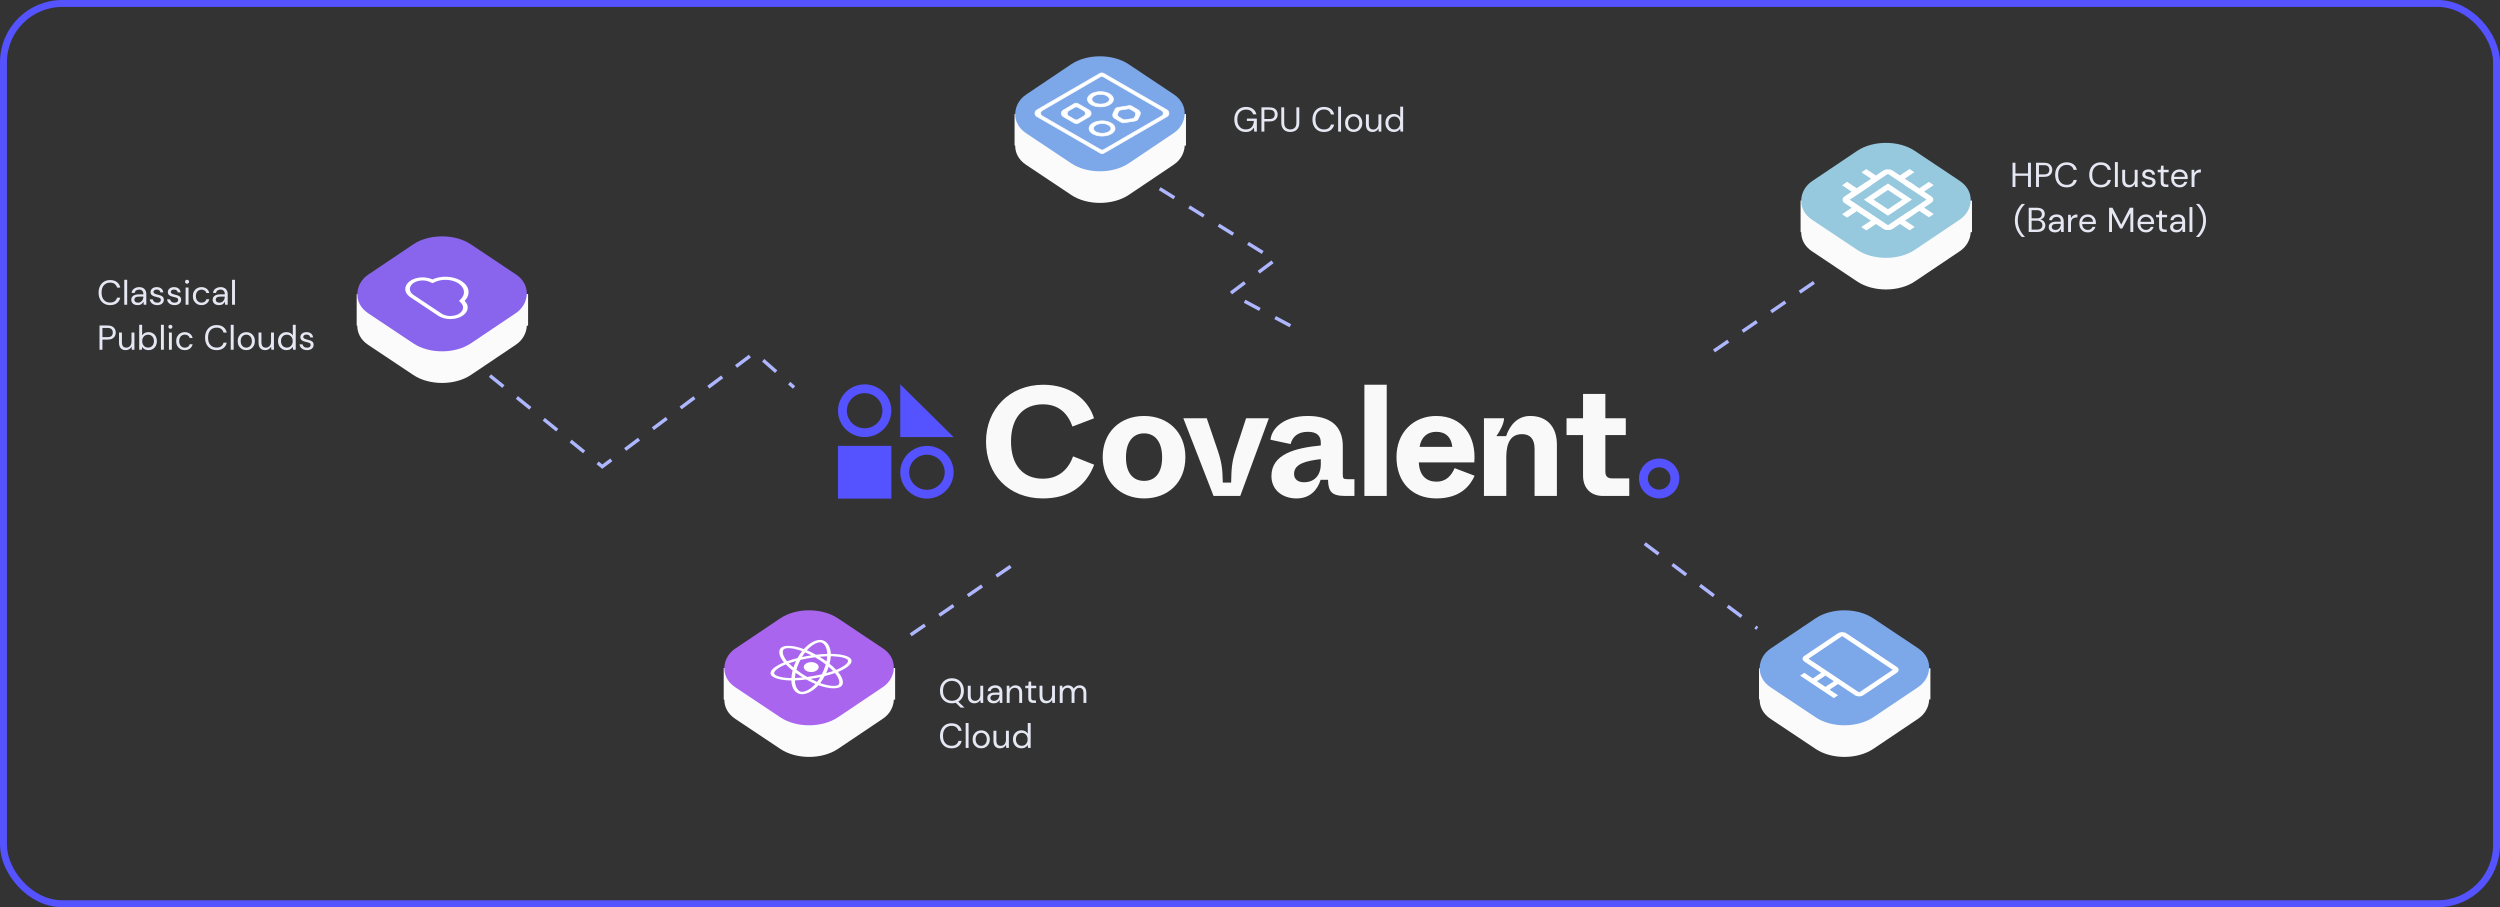 <svg width="722" height="262" viewBox="0 0 722 262" fill="none" xmlns="http://www.w3.org/2000/svg">
<rect x="0" y="0" width="722" height="262" fill="#333333" stroke="none"/>
<path d="M249.709 113.538C250.725 113.538 251.719 113.836 252.564 114.394C253.409 114.952 254.068 115.745 254.457 116.673C254.846 117.6 254.948 118.621 254.749 119.606C254.551 120.591 254.061 121.495 253.343 122.205C252.624 122.915 251.708 123.399 250.711 123.595C249.714 123.791 248.681 123.69 247.742 123.306C246.803 122.922 246 122.271 245.436 121.436C244.871 120.601 244.57 119.62 244.57 118.615C244.571 117.269 245.113 115.979 246.077 115.027C247.04 114.075 248.346 113.54 249.709 113.538ZM249.709 111C248.184 111 246.694 111.447 245.426 112.283C244.158 113.12 243.17 114.31 242.587 115.701C242.003 117.093 241.851 118.624 242.148 120.101C242.446 121.578 243.18 122.935 244.258 124C245.336 125.065 246.71 125.791 248.205 126.084C249.7 126.378 251.25 126.227 252.659 125.651C254.067 125.075 255.271 124.099 256.118 122.846C256.965 121.594 257.418 120.122 257.418 118.615C257.418 117.615 257.218 116.625 256.831 115.701C256.443 114.777 255.876 113.938 255.16 113.23C254.444 112.523 253.594 111.962 252.659 111.58C251.724 111.197 250.721 111 249.709 111V111Z" fill="#5552FF"/>
<path d="M267.696 131.308C268.713 131.308 269.706 131.605 270.551 132.163C271.396 132.721 272.055 133.514 272.444 134.442C272.833 135.369 272.935 136.39 272.737 137.375C272.538 138.36 272.049 139.264 271.33 139.974C270.611 140.685 269.696 141.168 268.699 141.364C267.702 141.56 266.669 141.459 265.729 141.075C264.79 140.691 263.988 140.04 263.423 139.205C262.858 138.37 262.557 137.389 262.557 136.385C262.558 135.039 263.1 133.748 264.064 132.796C265.027 131.845 266.334 131.309 267.696 131.308ZM267.696 128.769C266.171 128.769 264.681 129.216 263.413 130.053C262.146 130.889 261.158 132.079 260.574 133.47C259.991 134.862 259.838 136.393 260.135 137.87C260.433 139.347 261.167 140.704 262.245 141.769C263.323 142.834 264.697 143.56 266.192 143.854C267.688 144.147 269.238 143.997 270.646 143.42C272.055 142.844 273.259 141.868 274.106 140.615C274.953 139.363 275.405 137.891 275.405 136.385C275.405 134.365 274.593 132.428 273.147 131C271.701 129.572 269.741 128.769 267.696 128.769V128.769Z" fill="#5552FF"/>
<path d="M259.987 111L275.405 126.231H259.987V111Z" fill="#5552FF"/>
<path d="M257.418 128.769H242V144H257.418V128.769Z" fill="#5552FF"/>
<path d="M479.164 134.953C479.81 134.953 480.442 135.142 480.979 135.497C481.516 135.851 481.935 136.355 482.182 136.945C482.429 137.535 482.494 138.183 482.368 138.809C482.242 139.435 481.931 140.01 481.474 140.462C481.017 140.913 480.435 141.22 479.801 141.345C479.168 141.469 478.511 141.405 477.914 141.161C477.317 140.917 476.807 140.503 476.448 139.973C476.089 139.442 475.897 138.818 475.897 138.18C475.898 137.324 476.243 136.504 476.855 135.899C477.468 135.294 478.298 134.954 479.164 134.953ZM479.164 132.414C478.01 132.414 476.881 132.753 475.922 133.386C474.962 134.02 474.214 134.92 473.772 135.974C473.33 137.027 473.215 138.186 473.44 139.305C473.665 140.423 474.221 141.45 475.037 142.257C475.853 143.063 476.893 143.612 478.026 143.835C479.158 144.057 480.331 143.943 481.397 143.506C482.464 143.07 483.375 142.331 484.017 141.383C484.658 140.435 485 139.32 485 138.18C485 136.651 484.385 135.184 483.291 134.103C482.196 133.022 480.712 132.414 479.164 132.414Z" fill="#5552FF"/>
<path d="M284.763 127.486C284.763 118.248 291.482 111.117 301.288 111.117C308.915 111.117 314.271 115.243 315.952 120.804L309.732 123.181C308.37 119.369 305.737 116.768 301.197 116.768C295.477 116.768 291.981 120.67 291.981 127.486C291.981 134.303 295.386 138.25 301.197 138.25C305.737 138.25 308.551 135.559 309.913 131.792L315.996 134.214C313.681 140.268 308.869 143.945 301.197 143.945C291.255 143.945 284.763 137.039 284.763 127.486Z" fill="#F9F9F9"/>
<path d="M318.461 132.016C318.461 124.84 323.455 120.132 330.4 120.132C337.346 120.132 342.34 124.84 342.34 132.016C342.34 139.326 337.346 143.945 330.4 143.945C323.455 143.945 318.461 138.923 318.461 132.016ZM335.621 132.106C335.621 127.486 333.488 125.154 330.4 125.154C327.313 125.154 325.18 127.486 325.18 132.106C325.18 136.725 327.313 138.878 330.4 138.878C333.488 138.878 335.621 136.725 335.621 132.106V132.106Z" fill="#F9F9F9"/>
<path d="M350.467 143.228L341.751 120.804H348.515L351.647 129.998C352.873 133.63 353.055 135.379 353.146 139.371H355.552C355.643 135.379 355.733 133.406 356.868 129.998L359.865 120.804H366.447L358.184 143.228H350.467Z" fill="#F9F9F9"/>
<path d="M367.19 137.487C367.19 131.209 373.908 129.37 381.444 128.652V127.8C381.444 125.872 380.309 124.706 377.721 124.706C374.77 124.706 373.273 126.141 372.727 128.249L366.917 126.993C367.28 123.495 371.048 120.132 377.676 120.132C384.032 120.132 387.8 122.912 387.8 128.832V137.039C387.8 138.16 387.936 138.385 389.161 138.385H391.159V143.228H388.481C384.485 143.228 383.623 141.883 383.532 138.564H381.399C380.491 141.479 378.357 143.945 374.453 143.945C370.276 143.945 367.19 141.434 367.19 137.487ZM381.444 134.034V132.599C377.267 133.092 373.726 133.9 373.726 136.86C373.726 138.339 374.725 139.281 376.677 139.281C379.174 139.281 381.444 137.667 381.444 134.034Z" fill="#F9F9F9"/>
<path d="M394.038 143.228V111.109H400.485V143.228H394.038Z" fill="#F9F9F9"/>
<path d="M403.305 131.971C403.305 124.93 408.207 120.132 414.79 120.132C422.416 120.132 426.412 126.051 425.776 133.541H409.751C409.932 137.487 412.066 139.102 414.835 139.102C417.74 139.102 419.148 137.308 420.101 135.2L425.866 137.398C424.596 140.268 421.736 143.945 414.835 143.945C407.844 143.945 403.305 139.326 403.305 131.971ZM419.42 129.056C419.148 126.276 417.514 124.706 414.79 124.706C412.203 124.706 410.432 126.231 409.978 129.056H419.42Z" fill="#F9F9F9"/>
<path d="M428.567 143.228V120.804H434.378C434.333 122.284 433.379 124.213 432.153 125.962H434.968C436.012 122.778 438.282 120.132 441.914 120.132C446.907 120.132 449.631 123.405 449.631 128.383V143.228H443.185V129.594C443.185 126.634 441.777 125.379 439.553 125.379C435.059 125.379 435.013 130.222 435.013 132.599V143.228L428.567 143.228Z" fill="#F9F9F9"/>
<path d="M462.948 143.228C459.271 143.228 457.183 140.851 457.183 137.353V125.648H452.416V120.804H457.183V113.763H463.629V120.804H469.53V125.648H463.629V136.187C463.629 137.532 464.219 138.16 465.626 138.16H470.53V143.228H462.948Z" fill="#F9F9F9"/>
<rect x="520.009" y="57.922" width="49.5" height="9.131" fill="#FBFBFB"/>
<rect width="35.693" height="35.693" rx="10" transform="matrix(0.832 0.555 -0.83 0.558 544.633 47.131)" fill="#FBFBFB"/>
<rect width="35.693" height="35.693" rx="10" transform="matrix(0.832 0.555 -0.83 0.558 544.63 38)" fill="#96C8DE"/>
<g clip-path="url(#clip0_85_175)">
<path d="M552.873 65.53L550.095 63.678L552.871 61.813L551.482 60.887L545.236 65.082L534.122 57.673L545.226 50.215L551.477 54.383L552.865 53.451L550.087 51.599L552.863 49.734L551.474 48.808L548.698 50.672L546.614 49.283C545.85 48.774 544.6 48.777 543.837 49.289L541.755 50.688L538.977 48.835L537.589 49.768L540.367 51.62L536.203 54.416L533.425 52.564L532.037 53.496L534.815 55.349L532.733 56.747C531.97 57.26 531.97 58.096 532.734 58.605L534.818 59.995L532.042 61.859L533.431 62.785L536.207 60.921L540.375 63.699L537.599 65.564L538.988 66.49L541.764 64.625L543.848 66.014C544.612 66.524 545.862 66.521 546.625 66.008L548.707 64.61L551.485 66.462L552.873 65.53Z" fill="white"/>
<path d="M533.453 52.583L536.231 54.435L539.007 52.571L540.396 53.497L534.15 57.692L545.264 65.101L556.367 57.643L550.116 53.475L551.504 52.543L554.282 54.395L557.058 52.531L558.448 53.457L555.672 55.322L557.755 56.711C558.52 57.22 558.52 58.056 557.757 58.569L555.675 59.967L558.453 61.82L557.065 62.752L554.287 60.9L550.123 63.696L552.901 65.549L551.513 66.481L548.735 64.629L546.653 66.027C545.889 66.54 544.64 66.542 543.876 66.033L541.792 64.644L539.016 66.508L537.627 65.582L540.403 63.718L536.235 60.939L533.459 62.804L532.07 61.878L534.846 60.013L532.762 58.624C531.998 58.115 531.998 57.278 532.761 56.766L534.843 55.367L532.065 53.515L533.453 52.583Z" fill="white"/>
<path d="M545.234 62.295L538.288 57.664L545.228 53.003L552.174 57.634L545.234 62.295ZM541.065 57.658L545.233 60.436L549.397 57.64L545.229 54.861L541.065 57.658Z" fill="white"/>
</g>
<path d="M495 101.347L524.688 81" stroke="#AEB6FF" stroke-dasharray="5 5"/>
<path d="M475 157L507.5 181.5" stroke="#AEB6FF" stroke-dasharray="5 5"/>
<path d="M141.5 108.492L173.932 134.762L217.9 101.842L229.329 111.891" stroke="#AEB6FF" stroke-dasharray="5 5"/>
<path d="M334.911 54.486L368.191 75.101L355.279 84.776L376.155 95.942" stroke="#AEB6FF" stroke-dasharray="5 5"/>
<path d="M263 183.347L292.688 163" stroke="#AEB6FF" stroke-dasharray="5 5"/>
<rect x="293.009" y="32.921" width="49.5" height="9.131" fill="#FBFBFB"/>
<rect width="35.693" height="35.693" rx="10" transform="matrix(0.832 0.555 -0.83 0.558 317.633 22.131)" fill="#FBFBFB"/>
<rect width="35.693" height="35.693" rx="10" transform="matrix(0.832 0.555 -0.83 0.558 317.63 13)" fill="#7CA7E9"/>
<path d="M300.977 33.482C300.378 33.136 300.377 32.272 300.976 31.924L317.739 22.195C318.018 22.033 318.362 22.033 318.641 22.194L335.504 31.928C336.104 32.274 336.105 33.138 335.506 33.486L318.742 43.215C318.464 43.377 318.12 43.377 317.841 43.216L300.977 33.482ZM337.036 33.659C337.768 33.234 337.767 32.177 337.034 31.754L318.741 21.202C318.4 21.006 317.98 21.006 317.639 21.203L299.446 31.751C298.714 32.175 298.715 33.233 299.448 33.656L317.741 44.208C318.082 44.404 318.502 44.404 318.843 44.206L337.036 33.659Z" fill="white" stroke="#FCFCFC" stroke-width="0.2"/>
<path d="M316.042 29.654C315.548 29.357 315.325 29.001 315.325 28.667C315.325 28.332 315.549 27.976 316.043 27.679C316.535 27.384 317.194 27.233 317.858 27.233C318.522 27.233 319.18 27.384 319.672 27.679C320.167 27.976 320.39 28.332 320.39 28.667C320.39 29.001 320.167 29.357 319.674 29.653C319.155 29.924 318.496 30.062 317.838 30.062C317.181 30.062 316.534 29.924 316.042 29.654ZM320.437 27.098C319.703 26.678 318.752 26.471 317.807 26.471C316.861 26.471 315.91 26.678 315.176 27.098C314.442 27.517 314.052 28.081 314.052 28.667C314.052 29.252 314.442 29.817 315.176 30.236C315.91 30.656 316.861 30.863 317.807 30.863C318.752 30.863 319.703 30.656 320.437 30.236C321.171 29.817 321.561 29.252 321.561 28.667C321.561 28.081 321.171 27.517 320.437 27.098Z" fill="white" stroke="#FCFCFC" stroke-width="0.2"/>
<path d="M316.502 38.087C316.008 37.791 315.785 37.435 315.785 37.101C315.785 36.766 316.009 36.41 316.503 36.113C316.995 35.818 317.654 35.667 318.318 35.667C318.982 35.667 319.64 35.818 320.132 36.113C320.627 36.41 320.85 36.766 320.85 37.101C320.85 37.435 320.627 37.791 320.133 38.087C319.641 38.358 318.982 38.496 318.318 38.496C317.653 38.496 316.994 38.358 316.502 38.087ZM320.897 35.532C320.163 35.112 319.212 34.905 318.267 34.905C317.321 34.905 316.37 35.112 315.636 35.532C314.902 35.951 314.512 36.515 314.512 37.101C314.512 37.686 314.902 38.251 315.636 38.67C316.37 39.089 317.321 39.296 318.267 39.296C319.212 39.296 320.163 39.089 320.897 38.67C321.631 38.251 322.021 37.686 322.021 37.101C322.021 36.515 321.631 35.951 320.897 35.532Z" fill="white" stroke="#FCFCFC" stroke-width="0.2"/>
<path d="M323.184 33.842C322.776 33.61 322.614 33.102 322.815 32.676L323.011 32.259C323.139 31.987 323.393 31.797 323.69 31.752L325.83 31.426C326.033 31.395 326.24 31.434 326.418 31.537L327.538 32.188C327.934 32.419 328.094 32.91 327.909 33.33L327.725 33.747C327.6 34.028 327.341 34.227 327.037 34.273L324.907 34.598C324.707 34.629 324.502 34.591 324.327 34.491L323.184 33.842ZM329.218 33.226C329.472 32.708 329.282 32.083 328.784 31.792L326.829 30.651C326.609 30.524 326.353 30.476 326.102 30.515L322.787 31.041C322.427 31.098 322.118 31.33 321.963 31.661L321.451 32.755C321.21 33.27 321.401 33.885 321.893 34.172L323.862 35.32C324.082 35.448 324.339 35.496 324.59 35.456L327.865 34.93C328.218 34.874 328.522 34.649 328.679 34.328L329.218 33.226Z" fill="white" stroke="#FCFCFC" stroke-width="0.2"/>
<path d="M308.655 33.536C308.053 33.19 308.053 32.322 308.655 31.976L310.381 30.983C310.659 30.823 311 30.823 311.278 30.983L313.004 31.976C313.606 32.322 313.606 33.19 313.004 33.536L311.278 34.529C311 34.689 310.659 34.689 310.381 34.529L308.655 33.536ZM314.569 33.712C315.294 33.284 315.289 32.234 314.56 31.812L311.334 29.946C310.99 29.748 310.566 29.75 310.224 29.951L307.09 31.8C306.365 32.228 306.37 33.278 307.099 33.7L310.325 35.566C310.669 35.765 311.093 35.763 311.435 35.561L314.569 33.712Z" fill="white" stroke="#FCFCFC" stroke-width="0.2"/>
<rect x="103.009" y="84.921" width="49.5" height="9.131" fill="#FBFBFB"/>
<rect width="35.693" height="35.693" rx="10" transform="matrix(0.832 0.555 -0.83 0.558 127.633 74.131)" fill="#FBFBFB"/>
<rect width="35.693" height="35.693" rx="10" transform="matrix(0.832 0.555 -0.83 0.558 127.63 65)" fill="#8965EE"/>
<g clip-path="url(#clip1_85_175)">
<path d="M134.178 86.888C134.536 86.534 134.809 86.154 134.997 85.763C135.627 84.473 135.351 83.034 134.169 81.874C133.938 81.65 133.673 81.436 133.395 81.244L133.361 81.222C132.936 80.938 132.459 80.696 131.949 80.507C129.81 79.693 127.069 79.707 124.89 80.696C122.907 79.778 120.218 79.94 118.507 81.083C118.092 81.362 117.762 81.678 117.532 82.022C117.306 82.326 117.16 82.658 117.094 82.993C116.879 83.997 117.353 85.051 118.505 85.826L126.541 91.183C126.607 91.227 126.673 91.271 126.744 91.306C128.464 92.332 131.021 92.441 132.931 91.551C133.181 91.433 133.412 91.304 133.619 91.164C135.297 90.037 135.587 88.237 134.178 86.888ZM132.165 90.82C130.788 91.46 128.948 91.393 127.687 90.672C127.621 90.635 127.55 90.594 127.484 90.55L119.448 85.192C118.891 84.821 118.55 84.361 118.427 83.881C118.327 83.486 118.369 83.085 118.557 82.706C118.726 82.339 119.023 82.001 119.447 81.716C120.705 80.877 122.673 80.757 124.137 81.43L124.888 81.779L125.647 81.434C127.608 80.54 130.213 80.63 132.022 81.615C132.159 81.688 132.291 81.77 132.419 81.855C132.66 82.015 132.872 82.189 133.066 82.381C133.09 82.403 133.109 82.422 133.128 82.447C134.3 83.651 134.284 85.192 133.078 86.388L132.969 86.492L132.969 86.499L132.564 86.897L132.692 87.02L132.872 87.19L133.089 87.398C133.642 87.937 133.86 88.587 133.687 89.235C133.513 89.882 132.976 90.445 132.165 90.82Z" fill="white"/>
</g>
<path d="M31.81 88.12C31.123 88.12 30.53 87.97 30.03 87.67C29.537 87.363 29.153 86.94 28.88 86.4C28.607 85.853 28.47 85.22 28.47 84.5C28.47 83.787 28.607 83.16 28.88 82.62C29.153 82.073 29.537 81.647 30.03 81.34C30.53 81.033 31.123 80.88 31.81 80.88C32.61 80.88 33.26 81.073 33.76 81.46C34.267 81.84 34.59 82.373 34.73 83.06H33.8C33.693 82.627 33.473 82.28 33.14 82.02C32.813 81.753 32.37 81.62 31.81 81.62C31.31 81.62 30.873 81.737 30.5 81.97C30.127 82.197 29.837 82.527 29.63 82.96C29.43 83.387 29.33 83.9 29.33 84.5C29.33 85.1 29.43 85.617 29.63 86.05C29.837 86.477 30.127 86.807 30.5 87.04C30.873 87.267 31.31 87.38 31.81 87.38C32.37 87.38 32.813 87.253 33.14 87C33.473 86.74 33.693 86.397 33.8 85.97H34.73C34.59 86.643 34.267 87.17 33.76 87.55C33.26 87.93 32.61 88.12 31.81 88.12ZM35.887 88V80.8H36.727V88H35.887ZM39.754 88.12C39.341 88.12 38.997 88.05 38.724 87.91C38.451 87.77 38.247 87.583 38.114 87.35C37.981 87.117 37.914 86.863 37.914 86.59C37.914 86.083 38.107 85.693 38.494 85.42C38.881 85.147 39.407 85.01 40.074 85.01H41.414V84.95C41.414 84.517 41.301 84.19 41.074 83.97C40.847 83.743 40.544 83.63 40.164 83.63C39.837 83.63 39.554 83.713 39.314 83.88C39.081 84.04 38.934 84.277 38.874 84.59H38.014C38.047 84.23 38.167 83.927 38.374 83.68C38.587 83.433 38.851 83.247 39.164 83.12C39.477 82.987 39.811 82.92 40.164 82.92C40.857 82.92 41.377 83.107 41.724 83.48C42.077 83.847 42.254 84.337 42.254 84.95V88H41.504L41.454 87.11C41.314 87.39 41.107 87.63 40.834 87.83C40.567 88.023 40.207 88.12 39.754 88.12ZM39.884 87.41C40.204 87.41 40.477 87.327 40.704 87.16C40.937 86.993 41.114 86.777 41.234 86.51C41.354 86.243 41.414 85.963 41.414 85.67V85.66H40.144C39.651 85.66 39.301 85.747 39.094 85.92C38.894 86.087 38.794 86.297 38.794 86.55C38.794 86.81 38.887 87.02 39.074 87.18C39.267 87.333 39.537 87.41 39.884 87.41ZM45.414 88.12C44.821 88.12 44.328 87.97 43.934 87.67C43.541 87.37 43.311 86.963 43.244 86.45H44.104C44.158 86.71 44.294 86.937 44.514 87.13C44.741 87.317 45.044 87.41 45.424 87.41C45.778 87.41 46.038 87.337 46.204 87.19C46.371 87.037 46.454 86.857 46.454 86.65C46.454 86.35 46.344 86.15 46.124 86.05C45.911 85.95 45.608 85.86 45.214 85.78C44.948 85.727 44.681 85.65 44.414 85.55C44.148 85.45 43.924 85.31 43.744 85.13C43.564 84.943 43.474 84.7 43.474 84.4C43.474 83.967 43.634 83.613 43.954 83.34C44.281 83.06 44.721 82.92 45.274 82.92C45.801 82.92 46.231 83.053 46.564 83.32C46.904 83.58 47.101 83.953 47.154 84.44H46.324C46.291 84.187 46.181 83.99 45.994 83.85C45.814 83.703 45.571 83.63 45.264 83.63C44.964 83.63 44.731 83.693 44.564 83.82C44.404 83.947 44.324 84.113 44.324 84.32C44.324 84.52 44.428 84.677 44.634 84.79C44.848 84.903 45.134 85 45.494 85.08C45.801 85.147 46.091 85.23 46.364 85.33C46.644 85.423 46.871 85.567 47.044 85.76C47.224 85.947 47.314 86.22 47.314 86.58C47.321 87.027 47.151 87.397 46.804 87.69C46.464 87.977 46.001 88.12 45.414 88.12ZM50.414 88.12C49.821 88.12 49.328 87.97 48.934 87.67C48.541 87.37 48.311 86.963 48.244 86.45H49.104C49.158 86.71 49.294 86.937 49.514 87.13C49.741 87.317 50.044 87.41 50.424 87.41C50.778 87.41 51.038 87.337 51.204 87.19C51.371 87.037 51.454 86.857 51.454 86.65C51.454 86.35 51.344 86.15 51.124 86.05C50.911 85.95 50.608 85.86 50.214 85.78C49.948 85.727 49.681 85.65 49.414 85.55C49.148 85.45 48.924 85.31 48.744 85.13C48.564 84.943 48.474 84.7 48.474 84.4C48.474 83.967 48.634 83.613 48.954 83.34C49.281 83.06 49.721 82.92 50.274 82.92C50.801 82.92 51.231 83.053 51.564 83.32C51.904 83.58 52.101 83.953 52.154 84.44H51.324C51.291 84.187 51.181 83.99 50.994 83.85C50.814 83.703 50.571 83.63 50.264 83.63C49.964 83.63 49.731 83.693 49.564 83.82C49.404 83.947 49.324 84.113 49.324 84.32C49.324 84.52 49.428 84.677 49.634 84.79C49.848 84.903 50.134 85 50.494 85.08C50.801 85.147 51.091 85.23 51.364 85.33C51.644 85.423 51.871 85.567 52.044 85.76C52.224 85.947 52.314 86.22 52.314 86.58C52.321 87.027 52.151 87.397 51.804 87.69C51.464 87.977 51.001 88.12 50.414 88.12ZM54.024 81.94C53.858 81.94 53.718 81.887 53.604 81.78C53.498 81.667 53.444 81.527 53.444 81.36C53.444 81.2 53.498 81.067 53.604 80.96C53.718 80.853 53.858 80.8 54.024 80.8C54.184 80.8 54.321 80.853 54.434 80.96C54.548 81.067 54.604 81.2 54.604 81.36C54.604 81.527 54.548 81.667 54.434 81.78C54.321 81.887 54.184 81.94 54.024 81.94ZM53.604 88V83.04H54.444V88H53.604ZM58.187 88.12C57.714 88.12 57.287 88.013 56.907 87.8C56.533 87.58 56.237 87.277 56.017 86.89C55.803 86.497 55.697 86.04 55.697 85.52C55.697 85 55.803 84.547 56.017 84.16C56.237 83.767 56.533 83.463 56.907 83.25C57.287 83.03 57.714 82.92 58.187 82.92C58.773 82.92 59.267 83.073 59.667 83.38C60.074 83.687 60.33 84.097 60.437 84.61H59.577C59.51 84.303 59.347 84.067 59.087 83.9C58.827 83.727 58.523 83.64 58.177 83.64C57.897 83.64 57.633 83.71 57.387 83.85C57.14 83.99 56.94 84.2 56.787 84.48C56.633 84.76 56.557 85.107 56.557 85.52C56.557 85.933 56.633 86.28 56.787 86.56C56.94 86.84 57.14 87.053 57.387 87.2C57.633 87.34 57.897 87.41 58.177 87.41C58.523 87.41 58.827 87.327 59.087 87.16C59.347 86.987 59.51 86.743 59.577 86.43H60.437C60.337 86.93 60.084 87.337 59.677 87.65C59.27 87.963 58.773 88.12 58.187 88.12ZM63.26 88.12C62.847 88.12 62.503 88.05 62.23 87.91C61.957 87.77 61.753 87.583 61.62 87.35C61.487 87.117 61.42 86.863 61.42 86.59C61.42 86.083 61.613 85.693 62 85.42C62.387 85.147 62.913 85.01 63.58 85.01H64.92V84.95C64.92 84.517 64.807 84.19 64.58 83.97C64.353 83.743 64.05 83.63 63.67 83.63C63.343 83.63 63.06 83.713 62.82 83.88C62.587 84.04 62.44 84.277 62.38 84.59H61.52C61.553 84.23 61.673 83.927 61.88 83.68C62.093 83.433 62.357 83.247 62.67 83.12C62.983 82.987 63.317 82.92 63.67 82.92C64.363 82.92 64.883 83.107 65.23 83.48C65.583 83.847 65.76 84.337 65.76 84.95V88H65.01L64.96 87.11C64.82 87.39 64.613 87.63 64.34 87.83C64.073 88.023 63.713 88.12 63.26 88.12ZM63.39 87.41C63.71 87.41 63.983 87.327 64.21 87.16C64.443 86.993 64.62 86.777 64.74 86.51C64.86 86.243 64.92 85.963 64.92 85.67V85.66H63.65C63.157 85.66 62.807 85.747 62.6 85.92C62.4 86.087 62.3 86.297 62.3 86.55C62.3 86.81 62.393 87.02 62.58 87.18C62.773 87.333 63.043 87.41 63.39 87.41ZM67.02 88V80.8H67.86V88H67.02ZM28.74 101V94H31.04C31.587 94 32.037 94.09 32.39 94.27C32.743 94.45 33.003 94.693 33.17 95C33.343 95.307 33.43 95.653 33.43 96.04C33.43 96.42 33.347 96.763 33.18 97.07C33.013 97.377 32.753 97.623 32.4 97.81C32.047 97.99 31.593 98.08 31.04 98.08H29.58V101H28.74ZM29.58 97.37H31.02C31.58 97.37 31.977 97.253 32.21 97.02C32.45 96.78 32.57 96.453 32.57 96.04C32.57 95.62 32.45 95.293 32.21 95.06C31.977 94.82 31.58 94.7 31.02 94.7H29.58V97.37ZM36.291 101.12C35.704 101.12 35.238 100.943 34.891 100.59C34.544 100.23 34.371 99.68 34.371 98.94V96.04H35.211V98.85C35.211 99.883 35.634 100.4 36.481 100.4C36.914 100.4 37.271 100.247 37.551 99.94C37.838 99.627 37.981 99.183 37.981 98.61V96.04H38.821V101H38.061L38.001 100.11C37.848 100.423 37.618 100.67 37.311 100.85C37.011 101.03 36.671 101.12 36.291 101.12ZM42.854 101.12C42.447 101.12 42.084 101.037 41.764 100.87C41.45 100.703 41.21 100.47 41.044 100.17L40.964 101H40.204V93.8H41.044V96.86C41.204 96.62 41.43 96.403 41.724 96.21C42.024 96.017 42.404 95.92 42.864 95.92C43.357 95.92 43.787 96.033 44.154 96.26C44.52 96.487 44.804 96.797 45.004 97.19C45.21 97.583 45.314 98.03 45.314 98.53C45.314 99.03 45.21 99.477 45.004 99.87C44.804 100.257 44.517 100.563 44.144 100.79C43.777 101.01 43.347 101.12 42.854 101.12ZM42.764 100.39C43.097 100.39 43.39 100.313 43.644 100.16C43.897 100 44.097 99.78 44.244 99.5C44.39 99.22 44.464 98.893 44.464 98.52C44.464 98.147 44.39 97.82 44.244 97.54C44.097 97.26 43.897 97.043 43.644 96.89C43.39 96.73 43.097 96.65 42.764 96.65C42.43 96.65 42.137 96.73 41.884 96.89C41.63 97.043 41.43 97.26 41.284 97.54C41.137 97.82 41.064 98.147 41.064 98.52C41.064 98.893 41.137 99.22 41.284 99.5C41.43 99.78 41.63 100 41.884 100.16C42.137 100.313 42.43 100.39 42.764 100.39ZM46.483 101V93.8H47.323V101H46.483ZM49.21 94.94C49.043 94.94 48.903 94.887 48.79 94.78C48.683 94.667 48.63 94.527 48.63 94.36C48.63 94.2 48.683 94.067 48.79 93.96C48.903 93.853 49.043 93.8 49.21 93.8C49.37 93.8 49.506 93.853 49.62 93.96C49.733 94.067 49.79 94.2 49.79 94.36C49.79 94.527 49.733 94.667 49.62 94.78C49.506 94.887 49.37 94.94 49.21 94.94ZM48.79 101V96.04H49.63V101H48.79ZM53.372 101.12C52.899 101.12 52.472 101.013 52.092 100.8C51.719 100.58 51.422 100.277 51.202 99.89C50.989 99.497 50.882 99.04 50.882 98.52C50.882 98 50.989 97.547 51.202 97.16C51.422 96.767 51.719 96.463 52.092 96.25C52.472 96.03 52.899 95.92 53.372 95.92C53.959 95.92 54.452 96.073 54.852 96.38C55.259 96.687 55.516 97.097 55.622 97.61H54.762C54.696 97.303 54.532 97.067 54.272 96.9C54.012 96.727 53.709 96.64 53.362 96.64C53.082 96.64 52.819 96.71 52.572 96.85C52.326 96.99 52.126 97.2 51.972 97.48C51.819 97.76 51.742 98.107 51.742 98.52C51.742 98.933 51.819 99.28 51.972 99.56C52.126 99.84 52.326 100.053 52.572 100.2C52.819 100.34 53.082 100.41 53.362 100.41C53.709 100.41 54.012 100.327 54.272 100.16C54.532 99.987 54.696 99.743 54.762 99.43H55.622C55.522 99.93 55.269 100.337 54.862 100.65C54.456 100.963 53.959 101.12 53.372 101.12ZM62.562 101.12C61.875 101.12 61.282 100.97 60.782 100.67C60.289 100.363 59.905 99.94 59.632 99.4C59.359 98.853 59.222 98.22 59.222 97.5C59.222 96.787 59.359 96.16 59.632 95.62C59.905 95.073 60.289 94.647 60.782 94.34C61.282 94.033 61.875 93.88 62.562 93.88C63.362 93.88 64.012 94.073 64.512 94.46C65.019 94.84 65.342 95.373 65.482 96.06H64.552C64.445 95.627 64.225 95.28 63.892 95.02C63.565 94.753 63.122 94.62 62.562 94.62C62.062 94.62 61.625 94.737 61.252 94.97C60.879 95.197 60.589 95.527 60.382 95.96C60.182 96.387 60.082 96.9 60.082 97.5C60.082 98.1 60.182 98.617 60.382 99.05C60.589 99.477 60.879 99.807 61.252 100.04C61.625 100.267 62.062 100.38 62.562 100.38C63.122 100.38 63.565 100.253 63.892 100C64.225 99.74 64.445 99.397 64.552 98.97H65.482C65.342 99.643 65.019 100.17 64.512 100.55C64.012 100.93 63.362 101.12 62.562 101.12ZM66.639 101V93.8H67.479V101H66.639ZM71.116 101.12C70.649 101.12 70.229 101.013 69.856 100.8C69.483 100.587 69.186 100.287 68.966 99.9C68.753 99.507 68.646 99.047 68.646 98.52C68.646 97.993 68.756 97.537 68.976 97.15C69.196 96.757 69.493 96.453 69.866 96.24C70.246 96.027 70.669 95.92 71.136 95.92C71.603 95.92 72.023 96.027 72.396 96.24C72.769 96.453 73.063 96.757 73.276 97.15C73.496 97.537 73.606 97.993 73.606 98.52C73.606 99.047 73.496 99.507 73.276 99.9C73.056 100.287 72.756 100.587 72.376 100.8C72.003 101.013 71.583 101.12 71.116 101.12ZM71.116 100.4C71.403 100.4 71.669 100.33 71.916 100.19C72.163 100.05 72.363 99.84 72.516 99.56C72.669 99.28 72.746 98.933 72.746 98.52C72.746 98.107 72.669 97.76 72.516 97.48C72.369 97.2 72.173 96.99 71.926 96.85C71.679 96.71 71.416 96.64 71.136 96.64C70.849 96.64 70.583 96.71 70.336 96.85C70.089 96.99 69.889 97.2 69.736 97.48C69.583 97.76 69.506 98.107 69.506 98.52C69.506 98.933 69.583 99.28 69.736 99.56C69.889 99.84 70.086 100.05 70.326 100.19C70.573 100.33 70.836 100.4 71.116 100.4ZM76.584 101.12C75.997 101.12 75.531 100.943 75.184 100.59C74.837 100.23 74.664 99.68 74.664 98.94V96.04H75.504V98.85C75.504 99.883 75.927 100.4 76.774 100.4C77.207 100.4 77.564 100.247 77.844 99.94C78.131 99.627 78.274 99.183 78.274 98.61V96.04H79.114V101H78.354L78.294 100.11C78.141 100.423 77.911 100.67 77.604 100.85C77.304 101.03 76.964 101.12 76.584 101.12ZM82.747 101.12C82.253 101.12 81.82 101.007 81.447 100.78C81.08 100.553 80.793 100.243 80.587 99.85C80.387 99.457 80.287 99.01 80.287 98.51C80.287 98.01 80.39 97.567 80.597 97.18C80.803 96.787 81.09 96.48 81.457 96.26C81.823 96.033 82.257 95.92 82.757 95.92C83.163 95.92 83.523 96.003 83.837 96.17C84.15 96.337 84.393 96.57 84.567 96.87V93.8H85.407V101H84.647L84.567 100.18C84.407 100.42 84.177 100.637 83.877 100.83C83.577 101.023 83.2 101.12 82.747 101.12ZM82.837 100.39C83.17 100.39 83.463 100.313 83.717 100.16C83.977 100 84.177 99.78 84.317 99.5C84.463 99.22 84.537 98.893 84.537 98.52C84.537 98.147 84.463 97.82 84.317 97.54C84.177 97.26 83.977 97.043 83.717 96.89C83.463 96.73 83.17 96.65 82.837 96.65C82.51 96.65 82.217 96.73 81.957 96.89C81.703 97.043 81.503 97.26 81.357 97.54C81.217 97.82 81.147 98.147 81.147 98.52C81.147 98.893 81.217 99.22 81.357 99.5C81.503 99.78 81.703 100 81.957 100.16C82.217 100.313 82.51 100.39 82.837 100.39ZM88.676 101.12C88.083 101.12 87.589 100.97 87.196 100.67C86.803 100.37 86.573 99.963 86.506 99.45H87.366C87.419 99.71 87.556 99.937 87.776 100.13C88.003 100.317 88.306 100.41 88.686 100.41C89.039 100.41 89.299 100.337 89.466 100.19C89.633 100.037 89.716 99.857 89.716 99.65C89.716 99.35 89.606 99.15 89.386 99.05C89.173 98.95 88.869 98.86 88.476 98.78C88.209 98.727 87.943 98.65 87.676 98.55C87.409 98.45 87.186 98.31 87.006 98.13C86.826 97.943 86.736 97.7 86.736 97.4C86.736 96.967 86.896 96.613 87.216 96.34C87.543 96.06 87.983 95.92 88.536 95.92C89.063 95.92 89.493 96.053 89.826 96.32C90.166 96.58 90.363 96.953 90.416 97.44H89.586C89.553 97.187 89.443 96.99 89.256 96.85C89.076 96.703 88.833 96.63 88.526 96.63C88.226 96.63 87.993 96.693 87.826 96.82C87.666 96.947 87.586 97.113 87.586 97.32C87.586 97.52 87.689 97.677 87.896 97.79C88.109 97.903 88.396 98 88.756 98.08C89.063 98.147 89.353 98.23 89.626 98.33C89.906 98.423 90.133 98.567 90.306 98.76C90.486 98.947 90.576 99.22 90.576 99.58C90.583 100.027 90.413 100.397 90.066 100.69C89.726 100.977 89.263 101.12 88.676 101.12Z" fill="#E5E7F3"/>
<rect x="209.009" y="192.922" width="49.5" height="9.131" fill="#FBFBFB"/>
<rect width="35.693" height="35.693" rx="10" transform="matrix(0.832 0.555 -0.83 0.558 233.633 182.131)" fill="#FBFBFB"/>
<rect width="35.693" height="35.693" rx="10" transform="matrix(0.832 0.555 -0.83 0.558 233.63 173)" fill="#A965EE"/>
<g clip-path="url(#clip2_85_175)">
<path d="M242.4 194.528C242.279 194.365 242.157 194.203 242.023 194.048C242.175 193.987 242.333 193.922 242.484 193.852C244.914 192.774 246.268 191.507 245.871 190.527C245.499 189.588 243.51 188.977 240.761 188.86C240.488 188.848 240.22 188.84 239.947 188.837C239.947 188.715 239.934 188.593 239.922 188.471C239.748 186.526 238.785 185.112 237.32 184.85C235.915 184.605 234.129 185.454 232.588 186.986C232.436 187.137 232.29 187.292 232.151 187.451C231.877 187.349 231.597 187.252 231.317 187.163C228.884 186.386 226.75 186.28 225.73 186.965C224.71 187.651 224.852 189.208 226.089 190.894C226.187 191.033 226.296 191.163 226.406 191.301C226.157 191.403 225.908 191.505 225.665 191.619C223.436 192.644 222.216 193.83 222.594 194.765C222.979 195.729 225.053 196.388 227.862 196.505C228.081 196.513 228.312 196.521 228.543 196.52C228.549 196.72 228.562 196.915 228.586 197.11C228.79 198.912 229.716 200.204 231.109 200.45C232.55 200.704 234.452 199.826 236.011 198.265C236.133 198.143 236.248 198.016 236.363 197.89C236.503 197.943 236.643 197.987 236.777 198.036C239.38 198.902 241.697 199.049 242.766 198.331C243.792 197.641 243.595 196.177 242.388 194.528L242.4 194.528ZM240.69 189.543C243.043 189.649 244.648 190.143 244.88 190.704C245.125 191.305 244.014 192.344 241.918 193.272C241.778 193.333 241.645 193.39 241.499 193.447C240.92 192.834 240.275 192.241 239.581 191.689C239.774 190.973 239.895 190.248 239.936 189.52C240.185 189.524 240.434 189.527 240.684 189.539L240.69 189.543ZM229.889 190.908C229.744 191.21 229.616 191.515 229.489 191.82C229.362 192.134 229.247 192.447 229.15 192.765C228.676 192.375 228.237 191.969 227.829 191.551C228.467 191.326 229.154 191.109 229.889 190.908ZM231.601 189.758C231.892 189.278 232.202 188.826 232.535 188.406C233.131 188.657 233.74 188.941 234.348 189.257C233.886 189.323 233.425 189.405 232.969 189.483C232.507 189.565 232.057 189.656 231.607 189.754L231.601 189.758ZM231.129 190.589C231.821 190.425 232.52 190.281 233.225 190.15C233.93 190.019 234.647 189.912 235.371 189.817C235.912 190.129 236.46 190.462 236.983 190.811C237.507 191.16 238.012 191.521 238.475 191.886C238.336 192.362 238.172 192.839 237.985 193.315C237.797 193.791 237.585 194.259 237.355 194.724C236.662 194.887 235.951 195.031 235.246 195.162C234.541 195.294 233.83 195.405 233.113 195.504C232.571 195.191 232.03 194.855 231.494 194.498C230.958 194.141 230.465 193.787 230.003 193.438C230.142 192.954 230.299 192.474 230.493 191.993C230.68 191.517 230.898 191.045 231.135 190.585L231.129 190.589ZM235.509 195.825C235.977 195.739 236.439 195.649 236.906 195.546C236.64 196.018 236.324 196.483 235.979 196.935C235.34 196.663 234.719 196.372 234.117 196.059C234.585 195.989 235.047 195.907 235.509 195.825ZM238.582 194.412C238.722 194.107 238.855 193.797 238.976 193.488C239.097 193.187 239.212 192.882 239.309 192.572C239.784 192.978 240.216 193.388 240.588 193.79C239.931 194.019 239.263 194.224 238.576 194.408L238.582 194.412ZM238.902 189.53C238.867 190.026 238.801 190.519 238.698 191.011C238.059 190.544 237.39 190.098 236.684 189.668C237.449 189.594 238.197 189.548 238.902 189.53ZM237.053 185.518C237.953 185.679 238.746 186.833 238.894 188.509C238.907 188.615 238.913 188.725 238.913 188.838C237.825 188.869 236.737 188.948 235.667 189.08C234.834 188.614 233.957 188.192 233.039 187.799C233.172 187.652 233.306 187.514 233.445 187.371C234.762 186.055 236.208 185.369 237.053 185.518ZM227.299 190.953C227.202 190.832 227.104 190.71 227.013 190.584C226.464 189.836 226.147 189.137 226.079 188.547C226.017 188.027 226.163 187.636 226.454 187.44C227.074 187.024 228.794 187.107 230.875 187.778C231.136 187.863 231.392 187.952 231.641 188.045C231.137 188.693 230.695 189.357 230.325 190.045C229.286 190.303 228.277 190.606 227.305 190.949L227.299 190.953ZM227.928 195.81C226.687 195.755 225.617 195.594 224.826 195.343C224.121 195.116 223.695 194.841 223.591 194.576C223.365 194.011 224.336 193.058 226.25 192.18C226.474 192.078 226.705 191.98 226.942 191.886C227.533 192.499 228.19 193.084 228.903 193.64C228.715 194.36 228.601 195.097 228.554 195.829C228.347 195.829 228.14 195.821 227.934 195.814L227.928 195.81ZM229.587 195.811C229.611 195.331 229.683 194.826 229.791 194.305C230.108 194.533 230.431 194.756 230.771 194.983C231.112 195.21 231.465 195.437 231.824 195.652C231.083 195.727 230.341 195.785 229.587 195.811ZM232.992 199.438C232.342 199.736 231.777 199.847 231.375 199.774C230.53 199.625 229.781 198.589 229.614 197.047C229.589 196.869 229.583 196.685 229.576 196.502C230.664 196.464 231.746 196.373 232.822 196.236C233.668 196.711 234.556 197.141 235.487 197.534C235.378 197.648 235.275 197.766 235.166 197.872C234.474 198.565 233.721 199.103 232.998 199.434L232.992 199.438ZM237.25 197.409C237.128 197.368 237.001 197.324 236.873 197.279C237.376 196.623 237.801 195.947 238.164 195.255C239.179 195.005 240.17 194.715 241.117 194.379C241.239 194.526 241.355 194.676 241.465 194.822C242.501 196.236 242.655 197.42 242.041 197.832C241.38 198.276 239.489 198.153 237.244 197.405L237.25 197.409Z" fill="white"/>
<path d="M232.739 193.67C233.043 193.873 233.42 194.01 233.846 194.066C234.266 194.119 234.703 194.093 235.092 193.987C235.487 193.876 235.821 193.693 236.064 193.456C236.301 193.216 236.428 192.935 236.433 192.654C236.433 192.37 236.305 192.089 236.073 191.854C235.836 191.614 235.501 191.432 235.106 191.322C234.71 191.213 234.279 191.186 233.859 191.239C233.44 191.293 233.057 191.436 232.76 191.636C232.559 191.77 232.395 191.929 232.292 192.104C232.177 192.279 232.129 192.467 232.129 192.654C232.129 192.841 232.185 193.032 232.294 193.203C232.398 193.377 232.562 193.536 232.763 193.67L232.739 193.67Z" fill="white"/>
</g>
<rect x="508" y="193" width="49.5" height="9" fill="#FBFBFB"/>
<rect width="35.693" height="35.693" rx="10" transform="matrix(0.832 0.555 -0.83 0.558 532.633 182.131)" fill="#FBFBFB"/>
<rect width="35.693" height="35.693" rx="10" transform="matrix(0.832 0.555 -0.83 0.558 532.63 173)" fill="#7CA7E9"/>
<g clip-path="url(#clip3_85_175)">
<path d="M547.835 192.633L533.228 182.895C532.559 182.449 531.464 182.45 530.796 182.899L521.08 189.425C520.412 189.873 520.414 190.606 521.083 191.052L525.952 194.298L523.523 195.929L521.089 194.306L519.874 195.122L529.613 201.614L530.827 200.798L528.392 199.175L530.821 197.544L535.691 200.79C536.36 201.236 537.454 201.234 538.122 200.786L547.838 194.26C548.506 193.812 548.505 193.079 547.835 192.633ZM527.175 198.364L524.741 196.741L527.17 195.109L529.604 196.732L527.175 198.364ZM536.905 199.974L522.298 190.236L532.014 183.711L546.621 193.449L536.905 199.974Z" fill="white"/>
</g>
<path d="M581.221 54V47H582.061V50.09H585.691V47H586.531V54H585.691V50.78H582.061V54H581.221ZM588.009 54V47H590.309C590.855 47 591.305 47.09 591.659 47.27C592.012 47.45 592.272 47.693 592.439 48C592.612 48.307 592.699 48.653 592.699 49.04C592.699 49.42 592.615 49.763 592.449 50.07C592.282 50.377 592.022 50.623 591.669 50.81C591.315 50.99 590.862 51.08 590.309 51.08H588.849V54H588.009ZM588.849 50.37H590.289C590.849 50.37 591.245 50.253 591.479 50.02C591.719 49.78 591.839 49.453 591.839 49.04C591.839 48.62 591.719 48.293 591.479 48.06C591.245 47.82 590.849 47.7 590.289 47.7H588.849V50.37ZM596.87 54.12C596.183 54.12 595.59 53.97 595.09 53.67C594.596 53.363 594.213 52.94 593.94 52.4C593.666 51.853 593.53 51.22 593.53 50.5C593.53 49.787 593.666 49.16 593.94 48.62C594.213 48.073 594.596 47.647 595.09 47.34C595.59 47.033 596.183 46.88 596.87 46.88C597.67 46.88 598.32 47.073 598.82 47.46C599.326 47.84 599.65 48.373 599.79 49.06H598.86C598.753 48.627 598.533 48.28 598.2 48.02C597.873 47.753 597.43 47.62 596.87 47.62C596.37 47.62 595.933 47.737 595.56 47.97C595.186 48.197 594.896 48.527 594.69 48.96C594.49 49.387 594.39 49.9 594.39 50.5C594.39 51.1 594.49 51.617 594.69 52.05C594.896 52.477 595.186 52.807 595.56 53.04C595.933 53.267 596.37 53.38 596.87 53.38C597.43 53.38 597.873 53.253 598.2 53C598.533 52.74 598.753 52.397 598.86 51.97H599.79C599.65 52.643 599.326 53.17 598.82 53.55C598.32 53.93 597.67 54.12 596.87 54.12ZM606.713 54.12C606.027 54.12 605.433 53.97 604.933 53.67C604.44 53.363 604.057 52.94 603.783 52.4C603.51 51.853 603.373 51.22 603.373 50.5C603.373 49.787 603.51 49.16 603.783 48.62C604.057 48.073 604.44 47.647 604.933 47.34C605.433 47.033 606.027 46.88 606.713 46.88C607.513 46.88 608.163 47.073 608.663 47.46C609.17 47.84 609.493 48.373 609.633 49.06H608.703C608.597 48.627 608.377 48.28 608.043 48.02C607.717 47.753 607.273 47.62 606.713 47.62C606.213 47.62 605.777 47.737 605.403 47.97C605.03 48.197 604.74 48.527 604.533 48.96C604.333 49.387 604.233 49.9 604.233 50.5C604.233 51.1 604.333 51.617 604.533 52.05C604.74 52.477 605.03 52.807 605.403 53.04C605.777 53.267 606.213 53.38 606.713 53.38C607.273 53.38 607.717 53.253 608.043 53C608.377 52.74 608.597 52.397 608.703 51.97H609.633C609.493 52.643 609.17 53.17 608.663 53.55C608.163 53.93 607.513 54.12 606.713 54.12ZM610.791 54V46.8H611.631V54H610.791ZM614.817 54.12C614.231 54.12 613.764 53.943 613.417 53.59C613.071 53.23 612.897 52.68 612.897 51.94V49.04H613.737V51.85C613.737 52.883 614.161 53.4 615.007 53.4C615.441 53.4 615.797 53.247 616.077 52.94C616.364 52.627 616.507 52.183 616.507 51.61V49.04H617.347V54H616.587L616.527 53.11C616.374 53.423 616.144 53.67 615.837 53.85C615.537 54.03 615.197 54.12 614.817 54.12ZM620.63 54.12C620.037 54.12 619.543 53.97 619.15 53.67C618.757 53.37 618.527 52.963 618.46 52.45H619.32C619.373 52.71 619.51 52.937 619.73 53.13C619.957 53.317 620.26 53.41 620.64 53.41C620.993 53.41 621.253 53.337 621.42 53.19C621.587 53.037 621.67 52.857 621.67 52.65C621.67 52.35 621.56 52.15 621.34 52.05C621.127 51.95 620.823 51.86 620.43 51.78C620.163 51.727 619.897 51.65 619.63 51.55C619.363 51.45 619.14 51.31 618.96 51.13C618.78 50.943 618.69 50.7 618.69 50.4C618.69 49.967 618.85 49.613 619.17 49.34C619.497 49.06 619.937 48.92 620.49 48.92C621.017 48.92 621.447 49.053 621.78 49.32C622.12 49.58 622.317 49.953 622.37 50.44H621.54C621.507 50.187 621.397 49.99 621.21 49.85C621.03 49.703 620.787 49.63 620.48 49.63C620.18 49.63 619.947 49.693 619.78 49.82C619.62 49.947 619.54 50.113 619.54 50.32C619.54 50.52 619.643 50.677 619.85 50.79C620.063 50.903 620.35 51 620.71 51.08C621.017 51.147 621.307 51.23 621.58 51.33C621.86 51.423 622.087 51.567 622.26 51.76C622.44 51.947 622.53 52.22 622.53 52.58C622.537 53.027 622.367 53.397 622.02 53.69C621.68 53.977 621.217 54.12 620.63 54.12ZM625.465 54C625.012 54 624.655 53.89 624.395 53.67C624.135 53.45 624.005 53.053 624.005 52.48V49.75H623.145V49.04H624.005L624.115 47.85H624.845V49.04H626.305V49.75H624.845V52.48C624.845 52.793 624.909 53.007 625.035 53.12C625.162 53.227 625.385 53.28 625.705 53.28H626.225V54H625.465ZM629.466 54.12C628.993 54.12 628.573 54.013 628.206 53.8C627.839 53.58 627.549 53.277 627.336 52.89C627.129 52.503 627.026 52.047 627.026 51.52C627.026 51 627.129 50.547 627.336 50.16C627.543 49.767 627.829 49.463 628.196 49.25C628.569 49.03 628.999 48.92 629.486 48.92C629.966 48.92 630.379 49.03 630.726 49.25C631.079 49.463 631.349 49.747 631.536 50.1C631.723 50.453 631.816 50.833 631.816 51.24C631.816 51.313 631.813 51.387 631.806 51.46C631.806 51.533 631.806 51.617 631.806 51.71H627.856C627.876 52.09 627.963 52.407 628.116 52.66C628.276 52.907 628.473 53.093 628.706 53.22C628.946 53.347 629.199 53.41 629.466 53.41C629.813 53.41 630.103 53.33 630.336 53.17C630.569 53.01 630.739 52.793 630.846 52.52H631.676C631.543 52.98 631.286 53.363 630.906 53.67C630.533 53.97 630.053 54.12 629.466 54.12ZM629.466 49.63C629.066 49.63 628.709 49.753 628.396 50C628.089 50.24 627.913 50.593 627.866 51.06H630.986C630.966 50.613 630.813 50.263 630.526 50.01C630.239 49.757 629.886 49.63 629.466 49.63ZM632.929 54V49.04H633.689L633.759 49.99C633.913 49.663 634.146 49.403 634.459 49.21C634.773 49.017 635.159 48.92 635.619 48.92V49.8H635.389C635.096 49.8 634.826 49.853 634.579 49.96C634.333 50.06 634.136 50.233 633.989 50.48C633.843 50.727 633.769 51.067 633.769 51.5V54H632.929ZM583.909 68.45C583.549 68.103 583.215 67.69 582.909 67.21C582.602 66.737 582.355 66.203 582.169 65.61C581.989 65.01 581.899 64.363 581.899 63.67C581.899 62.977 581.989 62.333 582.169 61.74C582.355 61.14 582.602 60.603 582.909 60.13C583.215 59.65 583.549 59.237 583.909 58.89H584.769V58.97C584.155 59.57 583.662 60.273 583.289 61.08C582.922 61.88 582.739 62.743 582.739 63.67C582.739 64.597 582.925 65.463 583.299 66.27C583.672 67.07 584.162 67.77 584.769 68.37V68.45H583.909ZM585.889 67V60H588.349C588.843 60 589.249 60.08 589.569 60.24C589.896 60.393 590.139 60.607 590.299 60.88C590.459 61.147 590.539 61.447 590.539 61.78C590.539 62.233 590.416 62.59 590.169 62.85C589.929 63.11 589.639 63.29 589.299 63.39C589.559 63.437 589.796 63.54 590.009 63.7C590.223 63.86 590.389 64.06 590.509 64.3C590.636 64.54 590.699 64.803 590.699 65.09C590.699 65.443 590.613 65.767 590.439 66.06C590.266 66.347 590.009 66.577 589.669 66.75C589.329 66.917 588.916 67 588.429 67H585.889ZM586.729 63.06H588.289C588.736 63.06 589.079 62.957 589.319 62.75C589.559 62.537 589.679 62.243 589.679 61.87C589.679 61.517 589.559 61.233 589.319 61.02C589.086 60.807 588.733 60.7 588.259 60.7H586.729V63.06ZM586.729 66.3H588.339C588.819 66.3 589.189 66.19 589.449 65.97C589.709 65.743 589.839 65.43 589.839 65.03C589.839 64.637 589.703 64.323 589.429 64.09C589.156 63.85 588.786 63.73 588.319 63.73H586.729V66.3ZM593.505 67.12C593.092 67.12 592.748 67.05 592.475 66.91C592.202 66.77 591.998 66.583 591.865 66.35C591.732 66.117 591.665 65.863 591.665 65.59C591.665 65.083 591.858 64.693 592.245 64.42C592.632 64.147 593.158 64.01 593.825 64.01H595.165V63.95C595.165 63.517 595.052 63.19 594.825 62.97C594.598 62.743 594.295 62.63 593.915 62.63C593.588 62.63 593.305 62.713 593.065 62.88C592.832 63.04 592.685 63.277 592.625 63.59H591.765C591.798 63.23 591.918 62.927 592.125 62.68C592.338 62.433 592.602 62.247 592.915 62.12C593.228 61.987 593.562 61.92 593.915 61.92C594.608 61.92 595.128 62.107 595.475 62.48C595.828 62.847 596.005 63.337 596.005 63.95V67H595.255L595.205 66.11C595.065 66.39 594.858 66.63 594.585 66.83C594.318 67.023 593.958 67.12 593.505 67.12ZM593.635 66.41C593.955 66.41 594.228 66.327 594.455 66.16C594.688 65.993 594.865 65.777 594.985 65.51C595.105 65.243 595.165 64.963 595.165 64.67V64.66H593.895C593.402 64.66 593.052 64.747 592.845 64.92C592.645 65.087 592.545 65.297 592.545 65.55C592.545 65.81 592.638 66.02 592.825 66.18C593.018 66.333 593.288 66.41 593.635 66.41ZM597.265 67V62.04H598.025L598.095 62.99C598.249 62.663 598.482 62.403 598.795 62.21C599.109 62.017 599.495 61.92 599.955 61.92V62.8H599.725C599.432 62.8 599.162 62.853 598.915 62.96C598.669 63.06 598.472 63.233 598.325 63.48C598.179 63.727 598.105 64.067 598.105 64.5V67H597.265ZM602.942 67.12C602.469 67.12 602.049 67.013 601.682 66.8C601.316 66.58 601.026 66.277 600.812 65.89C600.606 65.503 600.502 65.047 600.502 64.52C600.502 64 600.606 63.547 600.812 63.16C601.019 62.767 601.306 62.463 601.672 62.25C602.046 62.03 602.476 61.92 602.962 61.92C603.442 61.92 603.856 62.03 604.202 62.25C604.556 62.463 604.826 62.747 605.012 63.1C605.199 63.453 605.292 63.833 605.292 64.24C605.292 64.313 605.289 64.387 605.282 64.46C605.282 64.533 605.282 64.617 605.282 64.71H601.332C601.352 65.09 601.439 65.407 601.592 65.66C601.752 65.907 601.949 66.093 602.182 66.22C602.422 66.347 602.676 66.41 602.942 66.41C603.289 66.41 603.579 66.33 603.812 66.17C604.046 66.01 604.216 65.793 604.322 65.52H605.152C605.019 65.98 604.762 66.363 604.382 66.67C604.009 66.97 603.529 67.12 602.942 67.12ZM602.942 62.63C602.542 62.63 602.186 62.753 601.872 63C601.566 63.24 601.389 63.593 601.342 64.06H604.462C604.442 63.613 604.289 63.263 604.002 63.01C603.716 62.757 603.362 62.63 602.942 62.63ZM609.102 67V60H610.082L612.602 64.88L615.102 60H616.092V67H615.252V61.5L612.912 66H612.282L609.942 61.51V67H609.102ZM619.749 67.12C619.276 67.12 618.856 67.013 618.489 66.8C618.122 66.58 617.832 66.277 617.619 65.89C617.412 65.503 617.309 65.047 617.309 64.52C617.309 64 617.412 63.547 617.619 63.16C617.826 62.767 618.112 62.463 618.479 62.25C618.852 62.03 619.282 61.92 619.769 61.92C620.249 61.92 620.662 62.03 621.009 62.25C621.362 62.463 621.632 62.747 621.819 63.1C622.006 63.453 622.099 63.833 622.099 64.24C622.099 64.313 622.096 64.387 622.089 64.46C622.089 64.533 622.089 64.617 622.089 64.71H618.139C618.159 65.09 618.246 65.407 618.399 65.66C618.559 65.907 618.756 66.093 618.989 66.22C619.229 66.347 619.482 66.41 619.749 66.41C620.096 66.41 620.386 66.33 620.619 66.17C620.852 66.01 621.022 65.793 621.129 65.52H621.959C621.826 65.98 621.569 66.363 621.189 66.67C620.816 66.97 620.336 67.12 619.749 67.12ZM619.749 62.63C619.349 62.63 618.992 62.753 618.679 63C618.372 63.24 618.196 63.593 618.149 64.06H621.269C621.249 63.613 621.096 63.263 620.809 63.01C620.522 62.757 620.169 62.63 619.749 62.63ZM625.006 67C624.553 67 624.196 66.89 623.936 66.67C623.676 66.45 623.546 66.053 623.546 65.48V62.75H622.686V62.04H623.546L623.656 60.85H624.386V62.04H625.846V62.75H624.386V65.48C624.386 65.793 624.45 66.007 624.576 66.12C624.703 66.227 624.926 66.28 625.246 66.28H625.766V67H625.006ZM628.564 67.12C628.15 67.12 627.807 67.05 627.534 66.91C627.26 66.77 627.057 66.583 626.924 66.35C626.79 66.117 626.724 65.863 626.724 65.59C626.724 65.083 626.917 64.693 627.304 64.42C627.69 64.147 628.217 64.01 628.884 64.01H630.224V63.95C630.224 63.517 630.11 63.19 629.884 62.97C629.657 62.743 629.354 62.63 628.974 62.63C628.647 62.63 628.364 62.713 628.124 62.88C627.89 63.04 627.744 63.277 627.684 63.59H626.824C626.857 63.23 626.977 62.927 627.184 62.68C627.397 62.433 627.66 62.247 627.974 62.12C628.287 61.987 628.62 61.92 628.974 61.92C629.667 61.92 630.187 62.107 630.534 62.48C630.887 62.847 631.064 63.337 631.064 63.95V67H630.314L630.264 66.11C630.124 66.39 629.917 66.63 629.644 66.83C629.377 67.023 629.017 67.12 628.564 67.12ZM628.694 66.41C629.014 66.41 629.287 66.327 629.514 66.16C629.747 65.993 629.924 65.777 630.044 65.51C630.164 65.243 630.224 64.963 630.224 64.67V64.66H628.954C628.46 64.66 628.11 64.747 627.904 64.92C627.704 65.087 627.604 65.297 627.604 65.55C627.604 65.81 627.697 66.02 627.884 66.18C628.077 66.333 628.347 66.41 628.694 66.41ZM632.324 67V59.8H633.164V67H632.324ZM634.231 68.45V68.37C634.837 67.77 635.327 67.07 635.701 66.27C636.081 65.463 636.271 64.597 636.271 63.67C636.271 62.743 636.084 61.88 635.711 61.08C635.337 60.273 634.847 59.57 634.241 58.97V58.89H635.091C635.457 59.237 635.791 59.65 636.091 60.13C636.397 60.603 636.641 61.14 636.821 61.74C637.007 62.333 637.101 62.977 637.101 63.67C637.101 64.363 637.007 65.01 636.821 65.61C636.641 66.203 636.397 66.737 636.091 67.21C635.791 67.69 635.457 68.103 635.091 68.45H634.231Z" fill="#E5E7F3"/>
<path d="M359.75 38.12C359.097 38.12 358.523 37.97 358.03 37.67C357.537 37.363 357.153 36.94 356.88 36.4C356.607 35.853 356.47 35.223 356.47 34.51C356.47 33.797 356.607 33.167 356.88 32.62C357.16 32.073 357.553 31.647 358.06 31.34C358.573 31.033 359.177 30.88 359.87 30.88C360.657 30.88 361.31 31.07 361.83 31.45C362.357 31.83 362.697 32.353 362.85 33.02H361.88C361.787 32.6 361.563 32.267 361.21 32.02C360.863 31.773 360.417 31.65 359.87 31.65C359.357 31.65 358.91 31.767 358.53 32C358.15 32.227 357.853 32.553 357.64 32.98C357.433 33.407 357.33 33.917 357.33 34.51C357.33 35.103 357.433 35.613 357.64 36.04C357.847 36.467 358.133 36.797 358.5 37.03C358.867 37.257 359.293 37.37 359.78 37.37C360.527 37.37 361.09 37.153 361.47 36.72C361.85 36.28 362.067 35.68 362.12 34.92H360.1V34.26H362.98V38H362.21L362.14 36.85C361.887 37.257 361.577 37.57 361.21 37.79C360.843 38.01 360.357 38.12 359.75 38.12ZM364.308 38V31H366.608C367.155 31 367.605 31.09 367.958 31.27C368.312 31.45 368.572 31.693 368.738 32C368.912 32.307 368.998 32.653 368.998 33.04C368.998 33.42 368.915 33.763 368.748 34.07C368.582 34.377 368.322 34.623 367.968 34.81C367.615 34.99 367.162 35.08 366.608 35.08H365.148V38H364.308ZM365.148 34.37H366.588C367.148 34.37 367.545 34.253 367.778 34.02C368.018 33.78 368.138 33.453 368.138 33.04C368.138 32.62 368.018 32.293 367.778 32.06C367.545 31.82 367.148 31.7 366.588 31.7H365.148V34.37ZM372.629 38.12C372.149 38.12 371.713 38.027 371.319 37.84C370.933 37.647 370.623 37.35 370.389 36.95C370.156 36.55 370.039 36.04 370.039 35.42V31H370.879V35.43C370.879 36.11 371.043 36.603 371.369 36.91C371.696 37.217 372.123 37.37 372.649 37.37C373.176 37.37 373.599 37.217 373.919 36.91C374.239 36.603 374.399 36.11 374.399 35.43V31H375.239V35.42C375.239 36.04 375.123 36.55 374.889 36.95C374.656 37.35 374.343 37.647 373.949 37.84C373.556 38.027 373.116 38.12 372.629 38.12ZM382.378 38.12C381.692 38.12 381.098 37.97 380.598 37.67C380.105 37.363 379.722 36.94 379.448 36.4C379.175 35.853 379.038 35.22 379.038 34.5C379.038 33.787 379.175 33.16 379.448 32.62C379.722 32.073 380.105 31.647 380.598 31.34C381.098 31.033 381.692 30.88 382.378 30.88C383.178 30.88 383.828 31.073 384.328 31.46C384.835 31.84 385.158 32.373 385.298 33.06H384.368C384.262 32.627 384.042 32.28 383.708 32.02C383.382 31.753 382.938 31.62 382.378 31.62C381.878 31.62 381.442 31.737 381.068 31.97C380.695 32.197 380.405 32.527 380.198 32.96C379.998 33.387 379.898 33.9 379.898 34.5C379.898 35.1 379.998 35.617 380.198 36.05C380.405 36.477 380.695 36.807 381.068 37.04C381.442 37.267 381.878 37.38 382.378 37.38C382.938 37.38 383.382 37.253 383.708 37C384.042 36.74 384.262 36.397 384.368 35.97H385.298C385.158 36.643 384.835 37.17 384.328 37.55C383.828 37.93 383.178 38.12 382.378 38.12ZM386.456 38V30.8H387.296V38H386.456ZM390.932 38.12C390.466 38.12 390.046 38.013 389.672 37.8C389.299 37.587 389.002 37.287 388.782 36.9C388.569 36.507 388.462 36.047 388.462 35.52C388.462 34.993 388.572 34.537 388.792 34.15C389.012 33.757 389.309 33.453 389.682 33.24C390.062 33.027 390.486 32.92 390.952 32.92C391.419 32.92 391.839 33.027 392.212 33.24C392.586 33.453 392.879 33.757 393.092 34.15C393.312 34.537 393.422 34.993 393.422 35.52C393.422 36.047 393.312 36.507 393.092 36.9C392.872 37.287 392.572 37.587 392.192 37.8C391.819 38.013 391.399 38.12 390.932 38.12ZM390.932 37.4C391.219 37.4 391.486 37.33 391.732 37.19C391.979 37.05 392.179 36.84 392.332 36.56C392.486 36.28 392.562 35.933 392.562 35.52C392.562 35.107 392.486 34.76 392.332 34.48C392.186 34.2 391.989 33.99 391.742 33.85C391.496 33.71 391.232 33.64 390.952 33.64C390.666 33.64 390.399 33.71 390.152 33.85C389.906 33.99 389.706 34.2 389.552 34.48C389.399 34.76 389.322 35.107 389.322 35.52C389.322 35.933 389.399 36.28 389.552 36.56C389.706 36.84 389.902 37.05 390.142 37.19C390.389 37.33 390.652 37.4 390.932 37.4ZM396.4 38.12C395.814 38.12 395.347 37.943 395 37.59C394.654 37.23 394.48 36.68 394.48 35.94V33.04H395.32V35.85C395.32 36.883 395.744 37.4 396.59 37.4C397.024 37.4 397.38 37.247 397.66 36.94C397.947 36.627 398.09 36.183 398.09 35.61V33.04H398.93V38H398.17L398.11 37.11C397.957 37.423 397.727 37.67 397.42 37.85C397.12 38.03 396.78 38.12 396.4 38.12ZM402.563 38.12C402.07 38.12 401.636 38.007 401.263 37.78C400.896 37.553 400.61 37.243 400.403 36.85C400.203 36.457 400.103 36.01 400.103 35.51C400.103 35.01 400.206 34.567 400.413 34.18C400.62 33.787 400.906 33.48 401.273 33.26C401.64 33.033 402.073 32.92 402.573 32.92C402.98 32.92 403.34 33.003 403.653 33.17C403.966 33.337 404.21 33.57 404.383 33.87V30.8H405.223V38H404.463L404.383 37.18C404.223 37.42 403.993 37.637 403.693 37.83C403.393 38.023 403.016 38.12 402.563 38.12ZM402.653 37.39C402.986 37.39 403.28 37.313 403.533 37.16C403.793 37 403.993 36.78 404.133 36.5C404.28 36.22 404.353 35.893 404.353 35.52C404.353 35.147 404.28 34.82 404.133 34.54C403.993 34.26 403.793 34.043 403.533 33.89C403.28 33.73 402.986 33.65 402.653 33.65C402.326 33.65 402.033 33.73 401.773 33.89C401.52 34.043 401.32 34.26 401.173 34.54C401.033 34.82 400.963 35.147 400.963 35.52C400.963 35.893 401.033 36.22 401.173 36.5C401.32 36.78 401.52 37 401.773 37.16C402.033 37.313 402.326 37.39 402.653 37.39Z" fill="#E5E7F3"/>
<path d="M274.92 203.12C274.233 203.12 273.63 202.97 273.11 202.67C272.597 202.363 272.193 201.937 271.9 201.39C271.613 200.843 271.47 200.213 271.47 199.5C271.47 198.787 271.613 198.16 271.9 197.62C272.193 197.073 272.597 196.647 273.11 196.34C273.63 196.033 274.233 195.88 274.92 195.88C275.613 195.88 276.217 196.033 276.73 196.34C277.25 196.647 277.653 197.073 277.94 197.62C278.227 198.16 278.37 198.787 278.37 199.5C278.37 200.213 278.227 200.843 277.94 201.39C277.653 201.93 277.26 202.35 276.76 202.65L278.53 204.35H277.44L276.02 202.97C275.68 203.07 275.313 203.12 274.92 203.12ZM274.92 202.38C275.433 202.38 275.883 202.267 276.27 202.04C276.663 201.807 276.967 201.477 277.18 201.05C277.4 200.617 277.51 200.1 277.51 199.5C277.51 198.9 277.4 198.387 277.18 197.96C276.967 197.533 276.663 197.207 276.27 196.98C275.883 196.747 275.433 196.63 274.92 196.63C274.407 196.63 273.953 196.747 273.56 196.98C273.173 197.207 272.87 197.533 272.65 197.96C272.437 198.387 272.33 198.9 272.33 199.5C272.33 200.1 272.437 200.617 272.65 201.05C272.87 201.477 273.173 201.807 273.56 202.04C273.953 202.267 274.407 202.38 274.92 202.38ZM281.42 203.12C280.833 203.12 280.367 202.943 280.02 202.59C279.673 202.23 279.5 201.68 279.5 200.94V198.04H280.34V200.85C280.34 201.883 280.763 202.4 281.61 202.4C282.043 202.4 282.4 202.247 282.68 201.94C282.967 201.627 283.11 201.183 283.11 200.61V198.04H283.95V203H283.19L283.13 202.11C282.977 202.423 282.747 202.67 282.44 202.85C282.14 203.03 281.8 203.12 281.42 203.12ZM286.983 203.12C286.569 203.12 286.226 203.05 285.953 202.91C285.679 202.77 285.476 202.583 285.343 202.35C285.209 202.117 285.143 201.863 285.143 201.59C285.143 201.083 285.336 200.693 285.723 200.42C286.109 200.147 286.636 200.01 287.303 200.01H288.643V199.95C288.643 199.517 288.529 199.19 288.303 198.97C288.076 198.743 287.773 198.63 287.393 198.63C287.066 198.63 286.783 198.713 286.543 198.88C286.309 199.04 286.163 199.277 286.103 199.59H285.243C285.276 199.23 285.396 198.927 285.603 198.68C285.816 198.433 286.079 198.247 286.393 198.12C286.706 197.987 287.039 197.92 287.393 197.92C288.086 197.92 288.606 198.107 288.953 198.48C289.306 198.847 289.483 199.337 289.483 199.95V203H288.733L288.683 202.11C288.543 202.39 288.336 202.63 288.063 202.83C287.796 203.023 287.436 203.12 286.983 203.12ZM287.113 202.41C287.433 202.41 287.706 202.327 287.933 202.16C288.166 201.993 288.343 201.777 288.463 201.51C288.583 201.243 288.643 200.963 288.643 200.67V200.66H287.373C286.879 200.66 286.529 200.747 286.323 200.92C286.123 201.087 286.023 201.297 286.023 201.55C286.023 201.81 286.116 202.02 286.303 202.18C286.496 202.333 286.766 202.41 287.113 202.41ZM290.743 203V198.04H291.503L291.553 198.93C291.713 198.617 291.943 198.37 292.243 198.19C292.543 198.01 292.883 197.92 293.263 197.92C293.849 197.92 294.316 198.1 294.663 198.46C295.016 198.813 295.193 199.36 295.193 200.1V203H294.353V200.19C294.353 199.157 293.926 198.64 293.073 198.64C292.646 198.64 292.289 198.797 292.003 199.11C291.723 199.417 291.583 199.857 291.583 200.43V203H290.743ZM298.425 203C297.972 203 297.615 202.89 297.355 202.67C297.095 202.45 296.965 202.053 296.965 201.48V198.75H296.105V198.04H296.965L297.075 196.85H297.805V198.04H299.265V198.75H297.805V201.48C297.805 201.793 297.869 202.007 297.995 202.12C298.122 202.227 298.345 202.28 298.665 202.28H299.185V203H298.425ZM302.143 203.12C301.556 203.12 301.089 202.943 300.743 202.59C300.396 202.23 300.223 201.68 300.223 200.94V198.04H301.063V200.85C301.063 201.883 301.486 202.4 302.333 202.4C302.766 202.4 303.123 202.247 303.403 201.94C303.689 201.627 303.833 201.183 303.833 200.61V198.04H304.673V203H303.913L303.853 202.11C303.699 202.423 303.469 202.67 303.163 202.85C302.863 203.03 302.523 203.12 302.143 203.12ZM306.055 203V198.04H306.815L306.875 198.76C307.035 198.493 307.249 198.287 307.515 198.14C307.782 197.993 308.082 197.92 308.415 197.92C308.809 197.92 309.145 198 309.425 198.16C309.712 198.32 309.932 198.563 310.085 198.89C310.259 198.59 310.495 198.353 310.795 198.18C311.102 198.007 311.432 197.92 311.785 197.92C312.379 197.92 312.852 198.1 313.205 198.46C313.559 198.813 313.735 199.36 313.735 200.1V203H312.905V200.19C312.905 199.677 312.802 199.29 312.595 199.03C312.389 198.77 312.092 198.64 311.705 198.64C311.305 198.64 310.972 198.797 310.705 199.11C310.445 199.417 310.315 199.857 310.315 200.43V203H309.475V200.19C309.475 199.677 309.372 199.29 309.165 199.03C308.959 198.77 308.662 198.64 308.275 198.64C307.882 198.64 307.552 198.797 307.285 199.11C307.025 199.417 306.895 199.857 306.895 200.43V203H306.055ZM274.81 216.12C274.123 216.12 273.53 215.97 273.03 215.67C272.537 215.363 272.153 214.94 271.88 214.4C271.607 213.853 271.47 213.22 271.47 212.5C271.47 211.787 271.607 211.16 271.88 210.62C272.153 210.073 272.537 209.647 273.03 209.34C273.53 209.033 274.123 208.88 274.81 208.88C275.61 208.88 276.26 209.073 276.76 209.46C277.267 209.84 277.59 210.373 277.73 211.06H276.8C276.693 210.627 276.473 210.28 276.14 210.02C275.813 209.753 275.37 209.62 274.81 209.62C274.31 209.62 273.873 209.737 273.5 209.97C273.127 210.197 272.837 210.527 272.63 210.96C272.43 211.387 272.33 211.9 272.33 212.5C272.33 213.1 272.43 213.617 272.63 214.05C272.837 214.477 273.127 214.807 273.5 215.04C273.873 215.267 274.31 215.38 274.81 215.38C275.37 215.38 275.813 215.253 276.14 215C276.473 214.74 276.693 214.397 276.8 213.97H277.73C277.59 214.643 277.267 215.17 276.76 215.55C276.26 215.93 275.61 216.12 274.81 216.12ZM278.887 216V208.8H279.727V216H278.887ZM283.364 216.12C282.897 216.12 282.477 216.013 282.104 215.8C281.731 215.587 281.434 215.287 281.214 214.9C281.001 214.507 280.894 214.047 280.894 213.52C280.894 212.993 281.004 212.537 281.224 212.15C281.444 211.757 281.741 211.453 282.114 211.24C282.494 211.027 282.917 210.92 283.384 210.92C283.851 210.92 284.271 211.027 284.644 211.24C285.017 211.453 285.311 211.757 285.524 212.15C285.744 212.537 285.854 212.993 285.854 213.52C285.854 214.047 285.744 214.507 285.524 214.9C285.304 215.287 285.004 215.587 284.624 215.8C284.251 216.013 283.831 216.12 283.364 216.12ZM283.364 215.4C283.651 215.4 283.917 215.33 284.164 215.19C284.411 215.05 284.611 214.84 284.764 214.56C284.917 214.28 284.994 213.933 284.994 213.52C284.994 213.107 284.917 212.76 284.764 212.48C284.617 212.2 284.421 211.99 284.174 211.85C283.927 211.71 283.664 211.64 283.384 211.64C283.097 211.64 282.831 211.71 282.584 211.85C282.337 211.99 282.137 212.2 281.984 212.48C281.831 212.76 281.754 213.107 281.754 213.52C281.754 213.933 281.831 214.28 281.984 214.56C282.137 214.84 282.334 215.05 282.574 215.19C282.821 215.33 283.084 215.4 283.364 215.4ZM288.832 216.12C288.245 216.12 287.779 215.943 287.432 215.59C287.085 215.23 286.912 214.68 286.912 213.94V211.04H287.752V213.85C287.752 214.883 288.175 215.4 289.022 215.4C289.455 215.4 289.812 215.247 290.092 214.94C290.379 214.627 290.522 214.183 290.522 213.61V211.04H291.362V216H290.602L290.542 215.11C290.389 215.423 290.159 215.67 289.852 215.85C289.552 216.03 289.212 216.12 288.832 216.12ZM294.995 216.12C294.501 216.12 294.068 216.007 293.695 215.78C293.328 215.553 293.041 215.243 292.835 214.85C292.635 214.457 292.535 214.01 292.535 213.51C292.535 213.01 292.638 212.567 292.845 212.18C293.051 211.787 293.338 211.48 293.705 211.26C294.071 211.033 294.505 210.92 295.005 210.92C295.411 210.92 295.771 211.003 296.085 211.17C296.398 211.337 296.641 211.57 296.815 211.87V208.8H297.655V216H296.895L296.815 215.18C296.655 215.42 296.425 215.637 296.125 215.83C295.825 216.023 295.448 216.12 294.995 216.12ZM295.085 215.39C295.418 215.39 295.711 215.313 295.965 215.16C296.225 215 296.425 214.78 296.565 214.5C296.711 214.22 296.785 213.893 296.785 213.52C296.785 213.147 296.711 212.82 296.565 212.54C296.425 212.26 296.225 212.043 295.965 211.89C295.711 211.73 295.418 211.65 295.085 211.65C294.758 211.65 294.465 211.73 294.205 211.89C293.951 212.043 293.751 212.26 293.605 212.54C293.465 212.82 293.395 213.147 293.395 213.52C293.395 213.893 293.465 214.22 293.605 214.5C293.751 214.78 293.951 215 294.205 215.16C294.465 215.313 294.758 215.39 295.085 215.39Z" fill="#E5E7F3"/>
<rect x="1" y="1" width="720" height="260" rx="17" stroke="#5552FF" stroke-width="2"/>
<defs>
<clipPath id="clip0_85_175">
<rect width="23.408" height="23.408" fill="white" transform="matrix(0.832 0.555 -0.83 0.558 545.222 44.64)"/>
</clipPath>
<clipPath id="clip1_85_175">
<rect width="23.408" height="23.408" fill="white" transform="matrix(0.832 0.555 -0.83 0.558 128.222 71.641)"/>
</clipPath>
<clipPath id="clip2_85_175">
<rect width="23.408" height="23.408" fill="white" transform="matrix(0.832 0.555 -0.83 0.558 234.222 179.641)"/>
</clipPath>
<clipPath id="clip3_85_175">
<rect width="23.408" height="23.408" fill="white" transform="matrix(0.832 0.555 -0.83 0.558 533.222 179.641)"/>
</clipPath>
</defs>
</svg>
